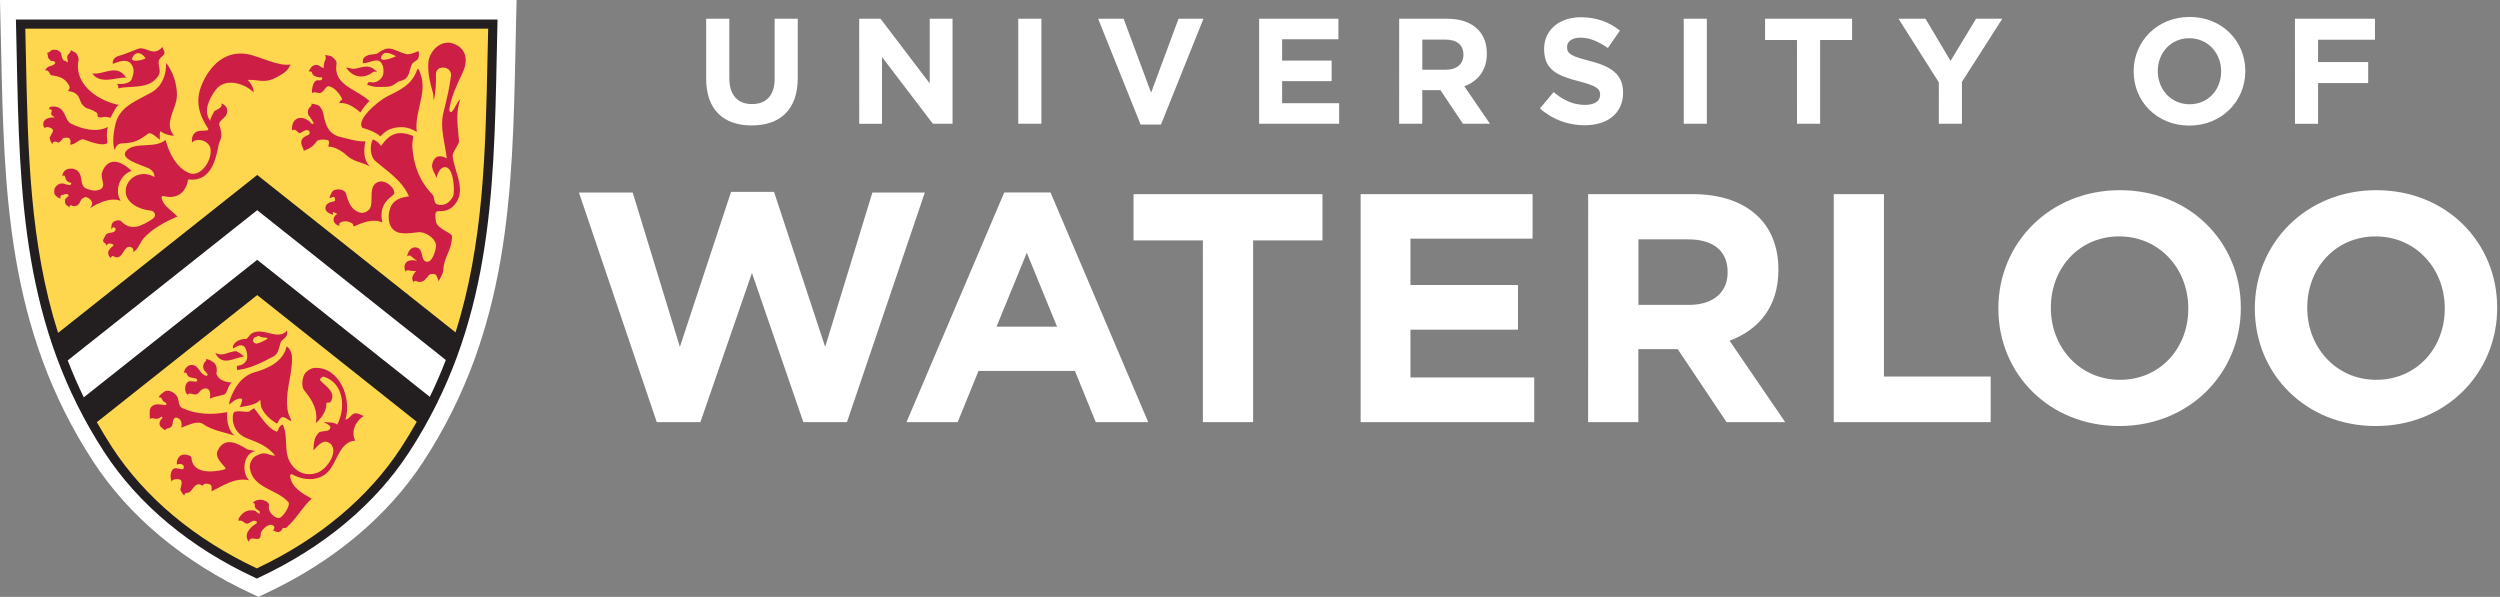 <svg xmlns="http://www.w3.org/2000/svg" xmlns:xlink="http://www.w3.org/1999/xlink" viewBox="0 0 149.975 35.805"><rect x="0" y="0" width="149.975" height="35.805" fill="#808080" stroke="none"/><path fill="#FFF" d="M34.73 11.55h3.226l2.83 9.26 3.07-9.3h2.578l3.068 9.3 2.832-9.26h3.146l-4.67 13.774h-2.617l-3.084-8.947-3.092 8.947H39.4M60.245 11.547h2.776l5.86 13.777h-3.146l-1.25-3.07H58.7l-1.25 3.07h-3.07l5.865-13.777zm3.167 8.05l-1.814-4.435-1.816 4.434h3.63zM72.16 14.42H68v-2.775h11.335v2.775h-4.16v10.904h-3.014M81.624 11.646H91.94v2.672h-7.327v2.778h6.45v2.68h-6.45v2.87h7.425v2.678H81.624M95.275 11.646h6.254c1.737 0 3.086.486 3.985 1.388.762.762 1.172 1.834 1.172 3.123v.04c0 2.21-1.19 3.6-2.93 4.242l3.338 4.885h-3.518l-2.93-4.378h-2.362v4.378h-3.012l.002-13.68zm6.058 6.643c1.467 0 2.308-.782 2.308-1.936v-.04c0-1.29-.9-1.954-2.366-1.954h-2.986v3.93h3.045z"/><path fill="none" d="M0 0h149.807v35.805H0z"/><path fill="#FFF" d="M110.008 11.646h3.01v10.942h6.402v2.736h-9.412M119.883 18.523v-.04c0-3.886 3.068-7.074 7.293-7.074 4.218 0 7.25 3.146 7.25 7.035v.037c0 3.892-3.07 7.076-7.29 7.076s-7.253-3.146-7.253-7.035m11.392 0v-.04c0-2.343-1.718-4.3-4.14-4.3-2.424 0-4.104 1.916-4.104 4.262v.037c0 2.347 1.72 4.304 4.147 4.304 2.42 0 4.098-1.915 4.098-4.263M135.268 18.523v-.04c0-3.886 3.068-7.074 7.287-7.074 4.223 0 7.25 3.146 7.25 7.035v.037c0 3.892-3.065 7.076-7.287 7.076-4.22 0-7.25-3.146-7.25-7.035m11.394 0v-.04c0-2.343-1.722-4.3-4.146-4.3-2.42 0-4.104 1.916-4.104 4.262v.037c0 2.347 1.72 4.304 4.14 4.304 2.427 0 4.11-1.915 4.11-4.263M42.363 4.725V1.123h1.388v3.563c0 1.027.515 1.558 1.36 1.558.845 0 1.36-.513 1.36-1.513V1.124h1.387v3.555c0 1.91-1.07 2.846-2.765 2.846-1.694 0-2.73-.946-2.73-2.8"/><path fill="none" d="M0 0h149.807v35.805H0z"/><path fill="#FFF" d="M51.543 1.123h1.28l2.952 3.88v-3.88h1.368v6.3h-1.18L52.912 3.42v4.006h-1.367M61.086 1.123h1.387v6.3h-1.387zM65.876 1.123h1.53l1.648 4.438L70.7 1.124h1.495L69.648 7.47h-1.224M75.535 1.123h4.756v1.232h-3.376v1.28h2.97v1.232h-2.97V6.19h3.42v1.234h-4.8M86.73 4.184c.673 0 1.06-.358 1.06-.89v-.02c0-.595-.413-.9-1.088-.9h-1.377v1.81h1.404zm-2.793-3.06h2.882c.8 0 1.422.224 1.835.638.353.353.54.846.54 1.44v.02c0 1.018-.55 1.655-1.35 1.952l1.538 2.25h-1.62l-1.35-2.016h-1.09v2.016h-1.388l.002-6.3zM92.38 6.506l.82-.98c.566.47 1.16.767 1.882.767.566 0 .91-.228.91-.594v-.022c0-.35-.218-.53-1.27-.8-1.272-.325-2.09-.677-2.09-1.927v-.02c0-1.142.92-1.896 2.206-1.896.918 0 1.7.286 2.34.8l-.72 1.046c-.558-.388-1.106-.622-1.638-.622-.53 0-.812.242-.812.55v.018c0 .414.27.55 1.36.827 1.277.334 2 .793 2 1.892v.018c0 1.252-.956 1.953-2.315 1.953-.953-.002-1.916-.334-2.672-1.01"/><path fill="none" d="M0 0h149.807v35.805H0z"/><path fill="#FFF" d="M101.007 1.123h1.386v6.3h-1.386zM107.803 2.4h-1.916V1.123h5.22V2.4h-1.918v5.024h-1.387M116.31 4.94l-2.42-3.817h1.62l1.504 2.53 1.53-2.53h1.575l-2.422 3.79v2.51h-1.387M133.246 4.29v-.017c0-1.08-.79-1.98-1.908-1.98-1.116 0-1.892.882-1.892 1.964v.018c0 1.08.79 1.98 1.908 1.98s1.892-.882 1.892-1.964m-5.248 0v-.017c0-1.79 1.414-3.258 3.356-3.258 1.945 0 3.342 1.447 3.342 3.24v.018c0 1.79-1.413 3.26-3.358 3.26s-3.34-1.45-3.34-3.242"/><path fill="none" d="M0 0h149.807v35.805H0z"/><path fill="#FFF" d="M137.674 1.123h4.8v1.26h-3.413v1.342h3.007v1.26h-3.006v2.44h-1.386"/><defs><path id="a" d="M0 0h149.807v35.805H0z"/></defs><clipPath id="b"><use xlink:href="#a" overflow="visible"/></clipPath><path clip-path="url(#b)" fill="#FFF" d="M15.504 35.805l-.367-.172c-4.092-1.893-7.393-4.643-9.55-7.95C.418 19.747.248 11.55.066 2.874.05 2.217.037 1.56.02.898L0 0h30.992l-.023.897c-.017.664-.03 1.326-.044 1.988-.182 8.672-.354 16.865-5.522 24.795-2.15 3.303-5.446 6.053-9.53 7.95l-.37.175z"/><defs><path id="c" d="M0 0h149.807v35.805H0z"/></defs><clipPath id="d"><use xlink:href="#c" overflow="visible"/></clipPath><path clip-path="url(#d)" fill="#FFD74F" d="M15.434 10.684L3.29 20.242C1.34 14.196 1.393 7.88 1.235 1.442h28.33c-.156 6.45-.084 12.746-2.05 18.806l-12.08-9.564z"/><defs><path id="e" d="M0 0h149.807v35.805H0z"/></defs><clipPath id="f"><use xlink:href="#e" overflow="visible"/></clipPath><path clip-path="url(#f)" fill="#FFD74F" d="M25.266 25.402c-.3.53-.618 1.06-.963 1.59-2.16 3.312-5.366 5.77-8.895 7.408-3.542-1.64-6.75-4.096-8.908-7.41-.338-.516-.943-1.55-.943-1.55l9.877-7.884 9.832 7.846z"/><defs><path id="g" d="M0 0h149.807v35.805H0z"/></defs><clipPath id="h"><use xlink:href="#g" overflow="visible"/></clipPath><path clip-path="url(#h)" fill="#CD1F45" d="M7.12 6.295C5.687 5.992 4.41 4.925 4.718 3.57c.003-.012-.055-.35-.18-.396-.01-.004-.03-.04-.05-.047-.056-.015-.1-.04-.147-.07-.016-.014-.082-.036-.082-.06-.027.058-.022.108-.06.157-.012.018-.034.047-.053.057-.026.015-.028.038-.048.056-.107.11-.05.27-.033.396.004.03.02.07-.02.075-.046.01-.01-.012-.063-.045-.01-.006-.03-.026-.043-.034-.023-.01-.113-.02-.127-.043-.017-.025-.01-.033-.032-.05-.05-.045-.053-.133-.09-.227-.006-.017-.02-.096-.02-.113 0-.092-.235-.238-.146-.164.032.026-.005-.036-.13-.066-.08-.02-.17-.015-.26-.004-.02.004-.035.018-.048.028-.09.068-.174.152-.293.16.02-.014.03.01.04.02.057.074.016.164.05.244.032.078.09.138.157.193.064.05.18-.018.23.072 0 0 .105.024 0 .13-.19.196-.407.038-.566.4.24-.105.27.264.37.277.465.064.816.146 1.07.613.155.287-.278.3.112.367.2.034.333.135.435.275.105.147.12.346.232.483.08.1.112.12.21.2.045.038.188.074.242.09.053.013.084.04.135.06.056.02.112.04.157.077.04.03.137.064.16.11.04.077.008.16.05.236.014.02.075.002.1.01.024.01.08.013.094.01.094-.02.117-.026.186-.034.106-.014.095.02.233.014.03 0 .04.02.08.02.027 0 .074.03.082.005.04-.132.11-.257.188-.386.076-.127.07-.142.168-.273-.012.005.127-.093.115-.095"/><defs><path id="i" d="M0 0h149.807v35.805H0z"/></defs><clipPath id="j"><use xlink:href="#i" overflow="visible"/></clipPath><path clip-path="url(#j)" fill="#CD1F45" d="M3.54 6.463c.42.227.364.785.742.965.674.322 1.48.54 2.195.19-.158.5.02.915-.053.972-.225.18-.908-.035-1.347-.21-.302-.118-.546.33-.88.29.018-.04.055-.154.033-.225-.052-.162-.095-.21-.364-.177-.174.02-.102.162-.362.29-.103-.06-.324-.13-.356.065-.015.092-.2-.316-.16-.385.17-.307.204-.377.19-.442-.018-.103-.388-.24-.436-.153-.115.2-.454-.65.547-.596-.272-.172-.24-.203-.176-.41.008-.027-.093-.133-.162-.06-.022-.08.03-.165.095-.173.163-.023.324-.033.493.06"/><defs><path id="k" d="M0 0h149.807v35.805H0z"/></defs><clipPath id="l"><use xlink:href="#k" overflow="visible"/></clipPath><path clip-path="url(#l)" fill="#CD1F45" d="M5.532 4.4c.608.142 1.517-.644 2.043.28-.39-.14-1.54.474-2.043-.28"/><defs><path id="m" d="M0 0h149.807v35.805H0z"/></defs><clipPath id="n"><use xlink:href="#m" overflow="visible"/></clipPath><path clip-path="url(#n)" fill="#CD1F45" d="M10.613 5.744c-.012.79-.83 1.646-.167 2.4-.27-.005-.595-.1-.782-.253-.105-.083-.083.38-.068.475.012.08-.506-.488-.7-.35-.548.395-.787.56-1.602.59-.226.006-.345.188-.41.387-.184-.38-.046-1.238.06-1.62.288-1.046 1.34-1.356 2.184-1.856.604-.358.864-1.063.833-1.75.43.537.663 1.304.653 1.978"/><defs><path id="o" d="M0 0h149.807v35.805H0z"/></defs><clipPath id="p"><use xlink:href="#o" overflow="visible"/></clipPath><path clip-path="url(#p)" fill="#CD1F45" d="M6.754 14.658c.102.022.024.106-.015.135-.085.055-.142.123-.195.207-.04.062-.068.13-.054.207.012.057.03.104.053.155.012.033.04.052.064.076.01.013.047.06.05.062-.024-.08.09-.162.114-.146.523.304.555-.31.867-.518.133-.09.433.012.354.285.313-.165.404-.585.648-.85.536-.584 1.288-.97 2.004-1.287-.26-.272-.64-.504-.832-.817-.095-.156-.21-.46.002-.404.878.23 1.37-.307 1.47-.998 1.302.168 1.64-1.062 1.813-1.992.085-.45.33-.49.062-1.258-.11-.322.577-.428.46-.98-.032-.153-.223-.31-.333-.325.105.298-.396.374-.45.495-.083.19-.208.346-.226.547-.424-.588-.08-1.293.317-1.844.58-.802 1.785-.38 2.293.137.01-.258-.192-.588-.357-.746.477-.063.99.226 1.637-.116.375-.2.75-.37.926-.81-.793.107-1.87-.5-2.584-.626-1.335-.232-2.23.678-2.708 1.762-.475 1.084-.17 1.893.346 2.703.13.203-.457.068-.688.188-.227.116-.317.397-.268.643.284-.306 1.038-.117 1.106.403.093.707-.62 1.732-1.306 1.427-.735-.33-1.15-1.105-1.396-1.98-.623.543-1.787.095-2.326.625-.514.502.8.844 1.312 1.08.188.088.377.28.346.52-.8-.473-1.767.062-1.72.92.037.638.818 1.036 1.472 1.09.27.022.435.325.104.53-.58.36-1.226.766-1.85.11-.103-.108-.476-.04-.55.158-.037.096-.05.246-.033.344.034-.06.073-.145.127-.14.062.01.137.075.128.12-.055.32-.475.112-.604.362 0 .007-.01.01-.013.017-.007.02-.02.038-.027.056-.086.17-.203.277.006.408-.004-.03.104.135.103.164.01-.154.17-.15.17-.15l.095.01.09.04z"/><defs><path id="q" d="M0 0h149.807v35.805H0z"/></defs><clipPath id="r"><use xlink:href="#q" overflow="visible"/></clipPath><path clip-path="url(#r)" fill="#CD1F45" d="M4.043 11.646c-.083-.026-.17.004-.25.04-.053.024-.115 0-.148.054-.02.03-.028.065-.02.104.005.02.014.057.03.068-.11-.01-.215-.082-.3-.158-.024-.025-.042-.053-.067-.08-.018-.018-.016-.05-.026-.074-.01-.024-.007-.055-.007-.082-.003-.074-.005-.15.03-.223.016-.03.03-.064.054-.092.018-.023.035-.04.055-.062.058-.054.12-.095.193-.116.107-.032.227-.022.33.02.083.038.182.034.268.058.047.013.133-.12.07-.137-.273-.065-.272-.14-.375-.415-.046-.055-.108.008-.136.037 0-.53.627-.566.89-.355.39.312.097.925.575 1.095.248.088.51.155.77.047.46-.195 0-.66.148-1.054.302-.79.97-.834 1.765-.07-.71.236-1.043 1.18-.653 1.798-.628-.246-1.42.17-1.86.45.41-.41-.165-.74-.31-.667l-.177.12c-.084.106-.09.217-.192.317-.057.055-.09.066-.165.086-.105.027-.17.02-.263-.043-.017-.01-.072.015-.084.03-.05.06-.002.09-.002.114-.01-.01-.076-.062-.086-.068-.06-.045-.127-.084-.164-.143-.037-.062-.062-.218-.02-.302.04-.08.125-.107.18-.165.053-.053-.01-.135-.072-.143"/><g><defs><path id="s" d="M0 0h149.807v35.805H0z"/></defs><clipPath id="t"><use xlink:href="#s" overflow="visible"/></clipPath><path clip-path="url(#t)" fill="#CD1F45" d="M19.31 4.654c.057.037-.005.142-.068.158-.076.02-.185-.012-.25.015-.3.108-.302.846-.26.762.044-.097.266-.034.407-.007.23.047.405-.422.56-.408.356.03.692.48.83.77.023.055-.152.057-.165.24.49-.048.903.27 1.258.56.173-.3.346-.483.542-.68-.736-.717-2.2-.938-1.975-2.24.03-.17-.16-.315-.244-.4-.094-.09-.312-.095-.443-.126.14.288-.112.317-.076.774 0 .016-.042.006-.058 0-.09-.04-.163-.093-.247-.146-.076-.047-.147-.035-.23-.023-.052.01-.098.03-.14.062-.07.05-.106.113-.154.184l-.03.04c-.017.017-.048.066-.05.09.038-.002.157.007.18.037.03.056.033.115.074.166.05.066.093.066.166.1.114.048.218.068.343.058"/></g><g><defs><path id="u" d="M0 0h149.807v35.805H0z"/></defs><clipPath id="v"><use xlink:href="#u" overflow="visible"/></clipPath><path clip-path="url(#v)" fill="#CD1F45" d="M21.212 4.13c.46-.034.915-.388 1.423.21-.094-.047-.203-.062-.26-.016-.562.452-1.245.3-1.605-.263.147-.02.323.08.442.07"/></g><g><defs><path id="w" d="M0 0h149.807v35.805H0z"/></defs><clipPath id="x"><use xlink:href="#w" overflow="visible"/></clipPath><path clip-path="url(#x)" fill="#CD1F45" d="M23.2 5.797c.755-.38 1.518-.69 1.828-1.625.062-.185.2.27.21.297.398 1.142-.397 2.278-.233 3.444-.265-.162-.565-.273-.856-.283-1.038-.028-1.283.6-1.342.542-.284-.287-1.1-.533-1.042-.48-.485-.448.914-1.63 1.433-1.895"/></g><g><defs><path id="y" d="M0 0h149.807v35.805H0z"/></defs><clipPath id="z"><use xlink:href="#y" overflow="visible"/></clipPath><path clip-path="url(#z)" fill="#CD1F45" d="M21.136 13.404c.104.158-.034-.092.084.183.546-.23 1.112-.492 1.718-.246-.27-1.23.63-1.526.7-1.712.113-.295-.487-.88-.94-.717-.575.206-.338.935-.444 1.443-.062.28-.408.488-.698.388-.478-.163-.67-.606-.787-1.106-.08-.33-.726-.37-.865-.1-.396.77.236-.09.194.495-.007.1-.464.024-.565.37-.07.238.155.396.438.48.053.015-.055-.118.016-.147.05-.02.26.093.233.105-.27.166-.34.55.146.72 0 0-.036-.14 0-.167.38-.282.774.024.775.015"/></g><g><defs><path id="A" d="M0 0h149.807v35.805H0z"/></defs><clipPath id="B"><use xlink:href="#A" overflow="visible"/></clipPath><path clip-path="url(#B)" fill="#CD1F45" d="M12.916 21.176c.453.21.6-.016 1.2-.11.08-.017.42.204.516.315-.6.095-1.327.618-1.716-.204"/></g><g><defs><path id="C" d="M0 0h149.807v35.805H0z"/></defs><clipPath id="D"><use xlink:href="#C" overflow="visible"/></clipPath><path clip-path="url(#D)" fill="#CD1F45" d="M12.673 21.654c-.028-.03-.067-.043-.104-.06-.037-.015-.076-.028-.12-.034-.012-.004-.085-.02-.098-.022-.003.026.032.096.013.112-.048.045-.064.035-.104.093-.014.022-.027.045-.034.07-.01.053-.034.112-.04.17-.002.03.01.104.02.13.003.015.034.08.044.1l.067.073c.084.086.017.034.12.14.053.048-.023.136-.075.12-.353-.1-.4-.51-.722-.635-.232-.088-.57.093-.604.447.08-.022.16.01.177.072.086.356.61.145.622.395.01.164-.394-.03-.55.075-.21.142-.24.543-.056.777.19-.182.43.084.612-.05.13-.09.176-.222.31-.282.402-.176.52.193.433.566.218-.1.73-.204.847-.237.212-.057.222-.547.48-.728-.368-.002-.823-.16-.928-.52-.01-.04.02-.083.02-.126.01-.138-.002-.27-.055-.397-.008-.012-.02-.028-.03-.045l-.04-.062c-.036-.05-.09-.074-.145-.107-.02-.017-.052-.02-.067-.044"/></g><g><defs><path id="E" d="M0 0h149.807v35.805H0z"/></defs><clipPath id="F"><use xlink:href="#E" overflow="visible"/></clipPath><path clip-path="url(#F)" fill="#CD1F45" d="M9.967 24.19c.16.313-.633-.187-.93.274-.097.15-.045.486-.045.676.183-.166.362.148.704-.152.037.033.078.056.027.107-.127.125-.197.285-.13.438.04.1.323.3.326.28.027-.203.376 0 .432-.4.022-.165.07-.44.312-.342.218.092.263.34.212.586.35-.113.962-.472 1.328-.207.49.353 1.3.5 1.876.68-.382-.265-.505-.958-.44-1.41-.906.18-1.856.15-2.697-.237-.23-.108-.198-.373-.27-.592-.078-.245-.387-.474-.67-.452-.15.013-.512.33-.443.347-.022-.007-.02.045-.035.067.068-.043.155 0 .188.072.02.053.043.107.086.15.05.05.14.063.167.117"/></g><g><defs><path id="G" d="M0 0h149.807v35.805H0z"/></defs><clipPath id="H"><use xlink:href="#G" overflow="visible"/></clipPath><path clip-path="url(#H)" fill="#CD1F45" d="M12.14 29.143c.175-.215.32-.1.398-.098.185.006.17.266.152.43.72-.35 1.406-.846 2.252-.664-.49-.513-.317-1.618.377-1.755.003 0-.448-.074-.495-.104-.606-.385-1.348-.75-1.752.054-.203.4.17.723.445 1.053.05.062-.03.096-.096.113-.662.17-1.882.268-1.937-.72-.006-.104-.262-.186-.428-.182-.49.017-.48.642-.426.6.108-.08.437-.053.396.197-.035.232-.49-.123-.676.11-.15.196-.146.52-.04.735-.02-.078.07-.138.122-.146.508-.086.535.092.385.582-.012.037.15.35.26.377-.01-.002-.008-.07.007-.094.014-.025.04-.042.063-.052.058-.02.113-.015.168-.03.027-.007.048-.024.072-.04.04-.023.066-.06.096-.096.117-.148.223-.338.423-.36.09-.007.15.034.23.085"/></g><g><defs><path id="I" d="M0 0h149.807v35.805H0z"/></defs><clipPath id="J"><use xlink:href="#I" overflow="visible"/></clipPath><path clip-path="url(#J)" fill="#CD1F45" d="M17.398 31.44c.464-.462.8-1.077 1.297-1.525-.545-.32-1.22-.654-1.292-1.377-.005-.05.075-.103.096-.095.756.427 1.777.46 2.324-.313.44-.625.632-1.642 1.49-1.697-.285-.55.035-1.186.507-1.475-.157-.062-.36-.19-.54-.156-.218.035-.31.332-.558.375.39-1.31-.363-3.143-1.81-3.11-.27.005-.62.225-.71.52-.082.28-.125.63.075.87.474.564.814 1.183.665 1.93.337-.29.647-.72.638-1.175-.002-.115.205-.033.236-.08.395-.578-.252-.937-.594-1.3-.096-.1.146-.253.178-.24 1.238.368 1.355 1.894.824 2.888-.142-.178-.666-.12-.842-.18.578.293.428.334.403.43-.043.176-.563.1-.664.228-.173.223-.305.32-.316 1.06.24-.26.555-.653.896-.48.73.375-.036 1.635-.726 1.844-.588.178-1.13-.008-1.494-.52-.525-.74-.146-1.638-.518-2.388-.312.078-.242.482-.404.41-.57-.266-.896-.88-1.312-1.39-.172.06-.248.22-.414.212-.244-.013-.708-.086-.807.037-.113.145-.197 1.186.813 1.56.688.26 1.232.485 1.664 1.022-.29.022-.392-.117-.628-.125-.233-.01-.38.082-.558.172-.168.088-.365.418-.333.682.158 1.26 1.64 1.277 2.318 2.074.118.135-.177.684-.456.904-.236.19-.807-.285-.713-.688.075-.32-.702-.537-.974-.168.106-.014.135.06.125.11-.048.296.32.308.31.458-.018.207-.197-.09-.34-.115-.313-.063-.625.046-.81.298-.055.074-.178.195-.123.324.24-.115.365.258.59.14.134-.066.246-.187.408-.145.066.018.134.104.074.143-.438.28-.787.674-.472 1.12.008-.104.092-.18.157-.196.128-.037.296.05.42.01.203-.067.1-.268.177-.413.12-.228.533-.603.766-.33.043.05.01.234-.115.236.13-.002.242.123.353.1.03-.005.062-.005.09-.02.025-.012.055-.018.072-.037.05-.054.11-.107.118-.19.093.01.212.02.272-.06.06-.08.134-.144.198-.204"/></g><g><defs><path id="K" d="M0 0h149.807v35.805H0z"/></defs><clipPath id="L"><use xlink:href="#K" overflow="visible"/></clipPath><path clip-path="url(#L)" fill="#CD1F45" d="M15.287 22.328c.81-.228 1.713-.648 1.906-1.55.246.148.323.484.326.69.018 1.13-.477 2.104-.236 3.29.026.133.27.553.16.504-.137-.062-.422-.33-.578-.205-.196.154-.184.396-.278.34-.355-.217-.732-.537-.906-.95-.066-.156-.04-.492-.084-.443-.27.297-.824.358-1.236.422.095-.084.18-.422.163-.49-.322-.162-.787.392-.78.32.02-.18.038-.234.056-.283.24-.707.693-1.424 1.487-1.645"/></g><g><defs><path id="M" d="M0 0h149.807v35.805H0z"/></defs><clipPath id="N"><use xlink:href="#M" overflow="visible"/></clipPath><path clip-path="url(#N)" fill="#CD1F45" d="M8.682 3.527c.034-.016.05-.04.047-.043-.294-.414-.65-.373-.8-.004-.1.25.49.168.752.047m.575-.437c.21-.008.366-.137.5-.28-.01.12.163.288.098.415-.08.158-.283.252-.322.4-.084.3.158.596-.02.895-.52.88-1.658.59-2.433.785.053-.096-.015-.236-.072-.277.346.046.803-.03.896-.29.113-.32.17-.56.02-.822-.25-.44-.767-.234-1.154-.084-.062-.27.192-.436.338-.473.412-.11.785-.288 1.167-.43.334-.125.64.168.982.16"/></g><g><defs><path id="O" d="M0 0h149.807v35.805H0z"/></defs><clipPath id="P"><use xlink:href="#O" overflow="visible"/></clipPath><path clip-path="url(#P)" fill="#CD1F45" d="M23.752 3.37c.032-.02-.025.025.002-.003-.322-.16-.74-.37-.888.06-.108.313.607.093.886-.056m.516 1.38c-.11.096-.297.092-.424.178-.076.055-.146.11-.226.16-.038.022-.15.072-.19.082-.112.03-.088.018-.192.03-.062.01-.093.01-.153.01-.063 0-.255.007-.315.005-.147-.002-.174.008-.32-.016-.086-.014-.168-.036-.247-.065-.055-.016-.11-.027-.166-.027.006-.06.013-.123.06-.162.062-.053.074-.006.164-.014l.133.01c.022 0 .046-.002.068-.004.038-.006.07-.014.105-.03.044-.02.092-.033.133-.066.014-.012.03-.023.044-.037.028-.027.07-.043.098-.076.084-.103.146-.202.156-.335.01-.1.016-.2-.002-.3-.004-.017-.007-.034-.008-.048-.007-.078-.045-.15-.083-.223-.224-.43-.765-.01-1.136-.03 0-.08-.008-.23.033-.286.266-.34.674-.174.885-.33.715-.527.904-.146 1.65.06.223.063.543-.078.756-.17.05-.02.05.315.022.385-.088.235-.333.225-.42.436-.125.31-.145.747-.473.905"/></g><g><defs><path id="Q" d="M0 0h149.807v35.805H0z"/></defs><clipPath id="R"><use xlink:href="#Q" overflow="visible"/></clipPath><path clip-path="url(#R)" fill="#CD1F45" d="M15.33 20.604c.13.05.507-.16.645-.235.032-.022.058-.055.082-.08.002-.003-.003-.012-.008-.014-.11-.022-.208-.03-.313-.04-.08-.013-.14-.064-.22-.08-.02-.005-.038-.003-.06.006-.03.012-.042.032-.066.045-.038.018-.093.018-.127.05-.036.032-.064.063-.075.108-.016.053-.004.13.033.174.03.034.072.05.11.064m.982-.577c.33.078.688.09.902-.198.104.443-.304.5-.38.72-.116.332-.108.666-.432.838-.642.342-1.443.752-2.18.812.004-.09-.058-.257.062-.263.258-.012.46-.203.517-.354.082-.213-.01-.728-.2-.828-.224-.117-.42.062-.622.152-.086-.228.268-.603.818-.568-.017 0 .272-.313.26-.306.36-.247.756-.122 1.256-.007"/></g><g><defs><path id="S" d="M0 0h149.807v35.805H0z"/></defs><clipPath id="T"><use xlink:href="#S" overflow="visible"/></clipPath><path clip-path="url(#T)" fill="#CD1F45" d="M26.322 16.9c-.01-.108.263-.432.27-.67.024-.81.513-1.188.526-2.053.004-.225-.93-.438-.972-.922-.02-.242-.1-.59.144-.584.31.007.612-.048.832-.24.976-.86.15-2.034.032-3.07-.024-.228.396-.718.384-.878-.068-.88-.23-1.682.082-2.545-.245.222-.32.582-.525.77-.1.09-.15-.114-.142-.147.123-.76.426-1.424.776-2.146.415-.855.206-1.552-.563-1.808-.706-.233-1.387.422-1.464 1.1-.07.618.122 1.36.27 1.865.042.15.018.32.048.448.128-.514.143-1.047.132-1.59-.002-.13.104-.31.24-.348.46-.13.695.2.664.457-.1.81-.264 1.432-.46 2.237-.22.92.11 1.832.206 2.728-.352-.207-.736-.217-.872.332-.073.293.19.6.27.856.01-.352.34-.83.662-.614.396.262.41 1.522.322 1.69-.19.365-.508.625-.944.496-.248-.07-.146-.438-.296-.592-.786-.812-1.146-1.787-1.213-2.91-.01-.164.077-.596.055-.604-1.03-.425-1.504-.003-1.933.604-.07-.184-.466-.438-.496-.383-.194.36-.14 1.02.152 1.272.794.686 1.58 1.145 2.026 2.126-.477.062-.94.2-1.123.697-.19.52-.125 1.242.424 1.453.447.172 1.215-.02 1.383 0 .475.062 1.008.473.932.922-.003.023-.203 1.072-.658.812-.245-.144-.107-.718-.48-.808-.506-.12-.63.584-.566.52.162-.15.272.1.587.273-1.058-.23-.73.74-.69.634.054-.15.245.007.624-.022.014 0-.083.08-.088.088-.06.1-.09.146-.133.246-.02.05-.02.103-.012.152.005.053.022.098.052.143.005.01.015.02.026.023.004.002.02.026.02.026.023.002-.02-.075.042-.08.014 0 .06-.008.07-.004.028.013.063.03.094.037.025.007.055.012.085.018.072.008.098.012.16-.01.054-.02.106-.03.157-.066-.067.047.074-.068.067-.058.064-.14.105-.1.12-.122.112-.216.21-.234.46-.205.023.002.068.053.083.075.02.025.07.16.06.11.02.11.08.173.09.268"/></g><g><defs><path id="U" d="M0 0h149.807v35.805H0z"/></defs><clipPath id="V"><use xlink:href="#U" overflow="visible"/></clipPath><path clip-path="url(#V)" fill="#CD1F45" d="M18.7 7.168c-.065-.04-.087-.14-.13-.178-.015-.017-.025-.033-.04-.048-.022-.022-.032-.055-.042-.086-.043-.15-.02-.33.116-.43.005-.004.004-.014.006-.02.008-.015.027-.02.032-.03.004-.016.026-.016.02-.03.01.004.01-.01.014-.014.027-.033.03-.1-.024-.115.044.004.09.004.133.014.018.003.034.01.053.012.166.02.377.098.422.266l.058.066c.175.403.114 1.397 1.082 1.637.503.124 1.01.28 1.526.272-.125.504-.123 1.142.276 1.506-.58-.313-.97-.247-1.473-.727-.228-.212-.752-.503-1.005-.46-.104.018.146-.336-.088-.406-.153-.045-.56-.035-.63.07-.335.502-.69.5-.804.602.135-.114-.55-.674.3-.975.08-.03.11-.216.01-.26-.165-.08-.304.036-.468.134-.188.11-.23-.3-.525-.148-.06-.873.717-.946 1.18-.4.033.04.162-.012.108-.057l-.11-.192z"/></g><g><defs><path id="W" d="M0 0h149.807v35.805H0z"/></defs><clipPath id="X"><use xlink:href="#W" overflow="visible"/></clipPath><path clip-path="url(#X)" fill="#231F20" d="M29.248 3.37c-.12 5.732-.236 11.25-1.92 16.57L15.43 10.496 3.484 19.97C1.79 14.634 1.674 9.106 1.554 3.36l-.036-1.64h27.768c-.015.55-.026 1.1-.038 1.65m-5.176 23.47c-1.95 2.998-4.946 5.504-8.663 7.256-3.725-1.746-6.725-4.254-8.682-7.256-.326-.504-.63-1.008-.918-1.514l9.62-7.623 9.572 7.6c-.29.513-.598 1.025-.93 1.537M4.064 21.62l11.365-9.01 11.316 8.986c-.285.74-.604 1.48-.96 2.21l-10.356-8.22-10.403 8.25c-.358-.736-.677-1.473-.963-2.215M.954 1.17l.007.28c.017.644.03 1.284.043 1.925.175 8.334.337 16.207 5.265 23.768 2.033 3.12 5.154 5.716 9.024 7.51l.117.055.112-.056c3.865-1.798 6.98-4.394 9.01-7.51 4.928-7.558 5.093-15.427 5.267-23.76.013-.643.026-1.284.042-1.93l.006-.282H.954z"/></g></svg>